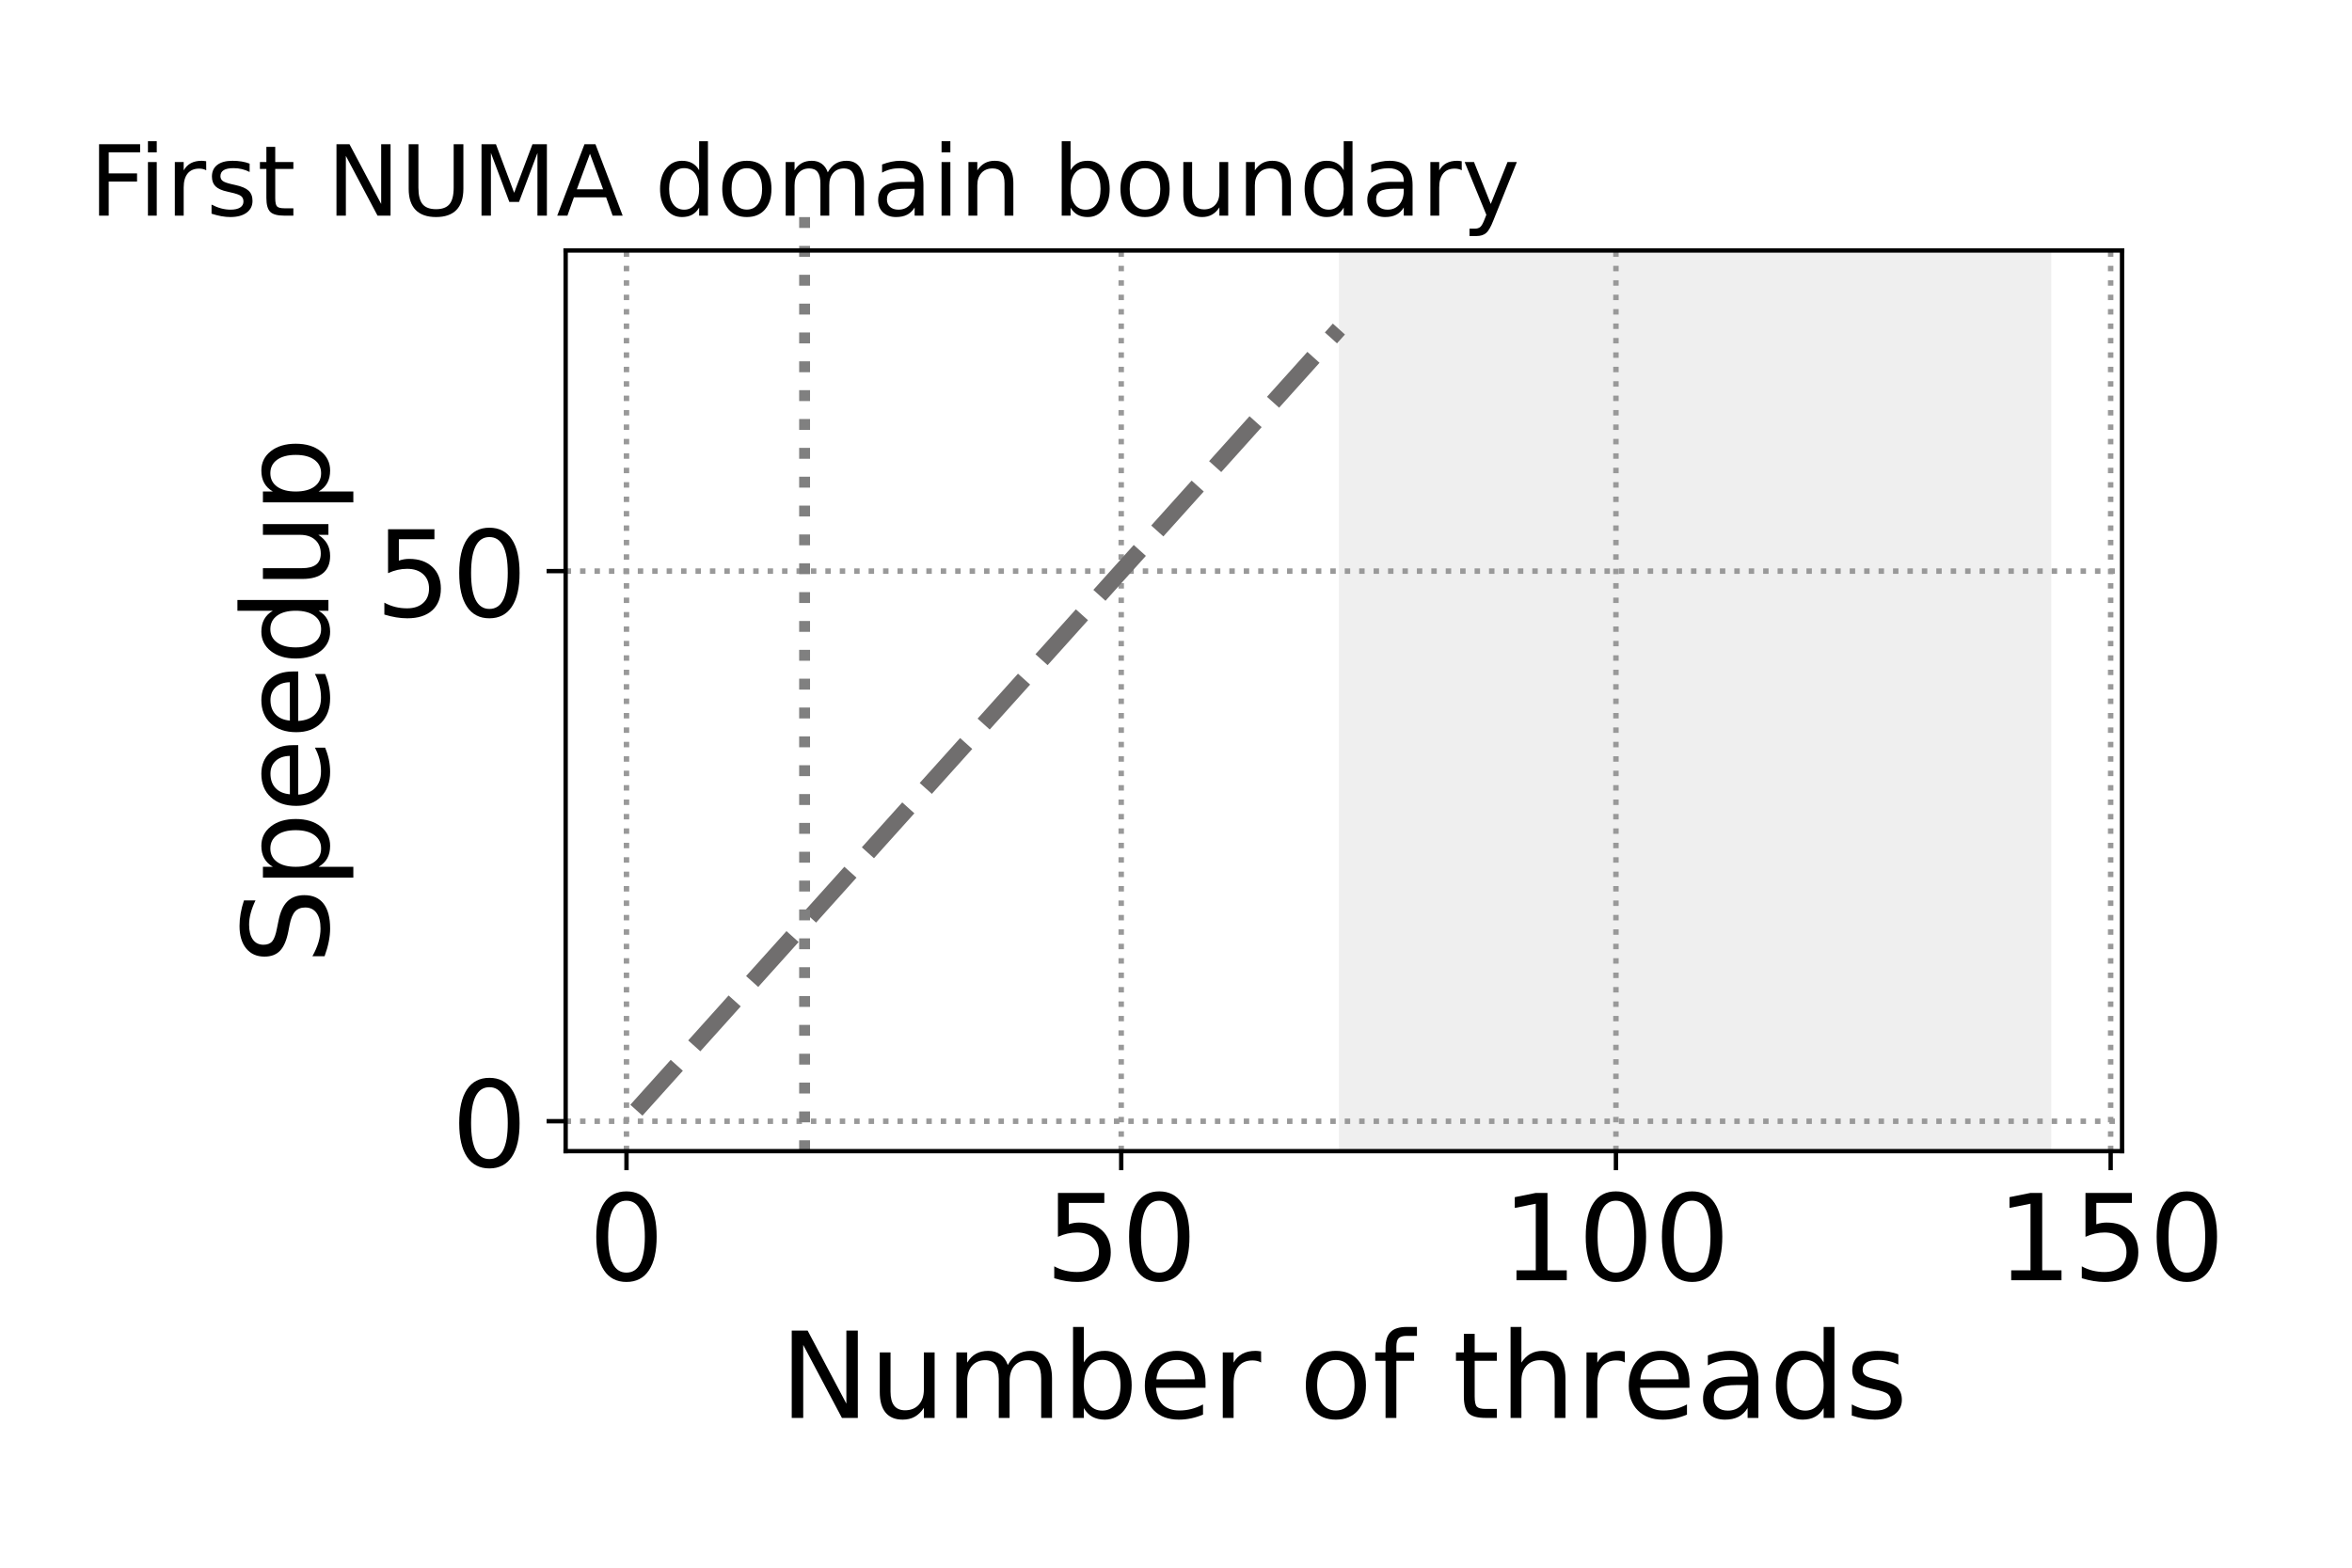 <?xml version="1.0" encoding="UTF-8" standalone="no"?>
<!-- Created with matplotlib (https://matplotlib.org/) -->

<svg
   xmlns:dc="http://purl.org/dc/elements/1.1/"
   xmlns:cc="http://creativecommons.org/ns#"
   xmlns:rdf="http://www.w3.org/1999/02/22-rdf-syntax-ns#"
   xmlns:svg="http://www.w3.org/2000/svg"
   xmlns="http://www.w3.org/2000/svg"
   xmlns:xlink="http://www.w3.org/1999/xlink"
   xmlns:sodipodi="http://sodipodi.sourceforge.net/DTD/sodipodi-0.dtd"
   xmlns:inkscape="http://www.inkscape.org/namespaces/inkscape"
   height="288pt"
   version="1.1"
   viewBox="0 0 432 288"
   width="432pt"
   id="svg323"
   sodipodi:docname="cell-grow-divide-0.svg"
   inkscape:version="0.92.5 (2060ec1f9f, 2020-04-08)">
  <sodipodi:namedview
     pagecolor="#ffffff"
     bordercolor="#666666"
     borderopacity="1"
     objecttolerance="10"
     gridtolerance="10"
     guidetolerance="10"
     inkscape:pageopacity="0"
     inkscape:pageshadow="2"
     inkscape:window-width="1920"
     inkscape:window-height="1163"
     id="namedview325"
     showgrid="false"
     inkscape:zoom="2.4583333"
     inkscape:cx="379.66756"
     inkscape:cy="237.91007"
     inkscape:window-x="0"
     inkscape:window-y="0"
     inkscape:window-maximized="1"
     inkscape:current-layer="axes_1" />
  <defs
     id="defs6">
    <style
       type="text/css"
       id="style4">*{stroke-linecap:butt;stroke-linejoin:round;}</style>
  </defs>
  <g
     id="figure_1">
    <g
       id="patch_1">
      <path
         d="M 0 288  L 432 288  L 432 0  L 0 0  z "
         style="fill:#ffffff;"
         id="path8" />
    </g>
    <g
       id="axes_1">
      <g
         id="patch_2">
        <path
           d="M 103.894 211.48  L 389.763 211.48  L 389.763 46.016  L 103.894 46.016  z "
           style="fill:#ffffff;"
           id="path11" />
      </g>
      <g
         id="patch_3">
        <path
           clip-path="url(#pd57c8d99ba)"
           d="M 245.92 211.48  L 245.92 46.016  L 376.769 46.016  L 376.769 211.48  z "
           style="fill:#b2b2b2;opacity:0.2;"
           id="path14" />
      </g>
      <g
         id="matplotlib.axis_1">
        <g
           id="xtick_1">
          <g
             id="line2d_1">
            <path
               clip-path="url(#pd57c8d99ba)"
               d="M 115.07 211.48  L 115.07 46.016  "
               style="fill:none;stroke:#999999;stroke-dasharray:1,1.65;stroke-dashoffset:0;"
               id="path32" />
          </g>
          <g
             id="line2d_2">
            <defs
               id="defs36">
              <path
                 d="M 0 0  L 0 3.5  "
                 id="m0c63e950c4"
                 style="stroke:#000000;stroke-width:0.8;" />
            </defs>
            <g
               id="g40">
              <use
                 style="stroke:#000000;stroke-width:0.8;"
                 x="115.07"
                 xlink:href="#m0c63e950c4"
                 y="211.48"
                 id="use38" />
            </g>
          </g>
          <g
             id="text_1">
            <!-- 0 -->
            <g
               transform="translate(108.072 235.197)scale(0.22 -0.22)"
               id="g48">
              <defs
                 id="defs44">
                <path
                   d="M 31.781 66.406  Q 24.172 66.406 20.328 58.906  Q 16.5 51.422 16.5 36.375  Q 16.5 21.391 20.328 13.891  Q 24.172 6.391 31.781 6.391  Q 39.453 6.391 43.281 13.891  Q 47.125 21.391 47.125 36.375  Q 47.125 51.422 43.281 58.906  Q 39.453 66.406 31.781 66.406  z M 31.781 74.219  Q 44.047 74.219 50.516 64.516  Q 56.984 54.828 56.984 36.375  Q 56.984 17.969 50.516 8.266  Q 44.047 -1.422 31.781 -1.422  Q 19.531 -1.422 13.062 8.266  Q 6.594 17.969 6.594 36.375  Q 6.594 54.828 13.062 64.516  Q 19.531 74.219 31.781 74.219  z "
                   id="DejaVuSans-48" />
              </defs>
              <use
                 xlink:href="#DejaVuSans-48"
                 id="use46" />
            </g>
          </g>
        </g>
        <g
           id="xtick_2">
          <g
             id="line2d_3">
            <path
               clip-path="url(#pd57c8d99ba)"
               d="M 205.938 211.48  L 205.938 46.016  "
               style="fill:none;stroke:#999999;stroke-dasharray:1,1.65;stroke-dashoffset:0;"
               id="path52" />
          </g>
          <g
             id="line2d_4">
            <g
               id="g57">
              <use
                 style="stroke:#000000;stroke-width:0.8;"
                 x="205.938"
                 xlink:href="#m0c63e950c4"
                 y="211.48"
                 id="use55" />
            </g>
          </g>
          <g
             id="text_2">
            <!-- 50 -->
            <g
               transform="translate(191.94 235.197)scale(0.22 -0.22)"
               id="g67">
              <defs
                 id="defs61">
                <path
                   d="M 10.797 72.906  L 49.516 72.906  L 49.516 64.594  L 19.828 64.594  L 19.828 46.734  Q 21.969 47.469 24.109 47.828  Q 26.266 48.188 28.422 48.188  Q 40.625 48.188 47.75 41.5  Q 54.891 34.812 54.891 23.391  Q 54.891 11.625 47.562 5.094  Q 40.234 -1.422 26.906 -1.422  Q 22.312 -1.422 17.547 -0.641  Q 12.797 0.141 7.719 1.703  L 7.719 11.625  Q 12.109 9.234 16.797 8.062  Q 21.484 6.891 26.703 6.891  Q 35.156 6.891 40.078 11.328  Q 45.016 15.766 45.016 23.391  Q 45.016 31 40.078 35.438  Q 35.156 39.891 26.703 39.891  Q 22.75 39.891 18.812 39.016  Q 14.891 38.141 10.797 36.281  z "
                   id="DejaVuSans-53" />
              </defs>
              <use
                 xlink:href="#DejaVuSans-53"
                 id="use63" />
              <use
                 x="63.623"
                 xlink:href="#DejaVuSans-48"
                 id="use65" />
            </g>
          </g>
        </g>
        <g
           id="xtick_3">
          <g
             id="line2d_5">
            <path
               clip-path="url(#pd57c8d99ba)"
               d="M 296.805 211.48  L 296.805 46.016  "
               style="fill:none;stroke:#999999;stroke-dasharray:1,1.65;stroke-dashoffset:0;"
               id="path71" />
          </g>
          <g
             id="line2d_6">
            <g
               id="g76">
              <use
                 style="stroke:#000000;stroke-width:0.8;"
                 x="296.805"
                 xlink:href="#m0c63e950c4"
                 y="211.48"
                 id="use74" />
            </g>
          </g>
          <g
             id="text_3">
            <!-- 100 -->
            <g
               transform="translate(275.809 235.197)scale(0.22 -0.22)"
               id="g88">
              <defs
                 id="defs80">
                <path
                   d="M 12.406 8.297  L 28.516 8.297  L 28.516 63.922  L 10.984 60.406  L 10.984 69.391  L 28.422 72.906  L 38.281 72.906  L 38.281 8.297  L 54.391 8.297  L 54.391 0  L 12.406 0  z "
                   id="DejaVuSans-49" />
              </defs>
              <use
                 xlink:href="#DejaVuSans-49"
                 id="use82" />
              <use
                 x="63.623"
                 xlink:href="#DejaVuSans-48"
                 id="use84" />
              <use
                 x="127.246"
                 xlink:href="#DejaVuSans-48"
                 id="use86" />
            </g>
          </g>
        </g>
        <g
           id="xtick_4">
          <g
             id="line2d_7">
            <path
               clip-path="url(#pd57c8d99ba)"
               d="M 387.673 211.48  L 387.673 46.016  "
               style="fill:none;stroke:#999999;stroke-dasharray:1,1.65;stroke-dashoffset:0;"
               id="path92" />
          </g>
          <g
             id="line2d_8">
            <g
               id="g97">
              <use
                 style="stroke:#000000;stroke-width:0.8;"
                 x="387.673"
                 xlink:href="#m0c63e950c4"
                 y="211.48"
                 id="use95" />
            </g>
          </g>
          <g
             id="text_4">
            <!-- 150 -->
            <g
               transform="translate(366.676 235.197)scale(0.22 -0.22)"
               id="g106">
              <use
                 xlink:href="#DejaVuSans-49"
                 id="use100" />
              <use
                 x="63.623"
                 xlink:href="#DejaVuSans-53"
                 id="use102" />
              <use
                 x="127.246"
                 xlink:href="#DejaVuSans-48"
                 id="use104" />
            </g>
          </g>
        </g>
        <g
           id="text_5">
          <!-- Number of threads -->
          <g
             transform="translate(143.263 260.488)scale(0.22 -0.22)"
             id="g160">
            <defs
               id="defs124">
              <path
                 d="M 9.812 72.906  L 23.094 72.906  L 55.422 11.922  L 55.422 72.906  L 64.984 72.906  L 64.984 0  L 51.703 0  L 19.391 60.984  L 19.391 0  L 9.812 0  z "
                 id="DejaVuSans-78" />
              <path
                 d="M 8.5 21.578  L 8.5 54.688  L 17.484 54.688  L 17.484 21.922  Q 17.484 14.156 20.5 10.266  Q 23.531 6.391 29.594 6.391  Q 36.859 6.391 41.078 11.031  Q 45.312 15.672 45.312 23.688  L 45.312 54.688  L 54.297 54.688  L 54.297 0  L 45.312 0  L 45.312 8.406  Q 42.047 3.422 37.719 1  Q 33.406 -1.422 27.688 -1.422  Q 18.266 -1.422 13.375 4.438  Q 8.5 10.297 8.5 21.578  z M 31.109 56  z "
                 id="DejaVuSans-117" />
              <path
                 d="M 52 44.188  Q 55.375 50.25 60.062 53.125  Q 64.75 56 71.094 56  Q 79.641 56 84.281 50.016  Q 88.922 44.047 88.922 33.016  L 88.922 0  L 79.891 0  L 79.891 32.719  Q 79.891 40.578 77.094 44.375  Q 74.312 48.188 68.609 48.188  Q 61.625 48.188 57.562 43.547  Q 53.516 38.922 53.516 30.906  L 53.516 0  L 44.484 0  L 44.484 32.719  Q 44.484 40.625 41.703 44.406  Q 38.922 48.188 33.109 48.188  Q 26.219 48.188 22.156 43.531  Q 18.109 38.875 18.109 30.906  L 18.109 0  L 9.078 0  L 9.078 54.688  L 18.109 54.688  L 18.109 46.188  Q 21.188 51.219 25.484 53.609  Q 29.781 56 35.688 56  Q 41.656 56 45.828 52.969  Q 50 49.953 52 44.188  z "
                 id="DejaVuSans-109" />
              <path
                 d="M 48.688 27.297  Q 48.688 37.203 44.609 42.844  Q 40.531 48.484 33.406 48.484  Q 26.266 48.484 22.188 42.844  Q 18.109 37.203 18.109 27.297  Q 18.109 17.391 22.188 11.75  Q 26.266 6.109 33.406 6.109  Q 40.531 6.109 44.609 11.75  Q 48.688 17.391 48.688 27.297  z M 18.109 46.391  Q 20.953 51.266 25.266 53.625  Q 29.594 56 35.594 56  Q 45.562 56 51.781 48.094  Q 58.016 40.188 58.016 27.297  Q 58.016 14.406 51.781 6.484  Q 45.562 -1.422 35.594 -1.422  Q 29.594 -1.422 25.266 0.953  Q 20.953 3.328 18.109 8.203  L 18.109 0  L 9.078 0  L 9.078 75.984  L 18.109 75.984  z "
                 id="DejaVuSans-98" />
              <path
                 d="M 56.203 29.594  L 56.203 25.203  L 14.891 25.203  Q 15.484 15.922 20.484 11.062  Q 25.484 6.203 34.422 6.203  Q 39.594 6.203 44.453 7.469  Q 49.312 8.734 54.109 11.281  L 54.109 2.781  Q 49.266 0.734 44.188 -0.344  Q 39.109 -1.422 33.891 -1.422  Q 20.797 -1.422 13.156 6.188  Q 5.516 13.812 5.516 26.812  Q 5.516 40.234 12.766 48.109  Q 20.016 56 32.328 56  Q 43.359 56 49.781 48.891  Q 56.203 41.797 56.203 29.594  z M 47.219 32.234  Q 47.125 39.594 43.094 43.984  Q 39.062 48.391 32.422 48.391  Q 24.906 48.391 20.391 44.141  Q 15.875 39.891 15.188 32.172  z "
                 id="DejaVuSans-101" />
              <path
                 d="M 41.109 46.297  Q 39.594 47.172 37.812 47.578  Q 36.031 48 33.891 48  Q 26.266 48 22.188 43.047  Q 18.109 38.094 18.109 28.812  L 18.109 0  L 9.078 0  L 9.078 54.688  L 18.109 54.688  L 18.109 46.188  Q 20.953 51.172 25.484 53.578  Q 30.031 56 36.531 56  Q 37.453 56 38.578 55.875  Q 39.703 55.766 41.062 55.516  z "
                 id="DejaVuSans-114" />
              <path
                 id="DejaVuSans-32" />
              <path
                 d="M 30.609 48.391  Q 23.391 48.391 19.188 42.75  Q 14.984 37.109 14.984 27.297  Q 14.984 17.484 19.156 11.844  Q 23.344 6.203 30.609 6.203  Q 37.797 6.203 41.984 11.859  Q 46.188 17.531 46.188 27.297  Q 46.188 37.016 41.984 42.703  Q 37.797 48.391 30.609 48.391  z M 30.609 56  Q 42.328 56 49.016 48.375  Q 55.719 40.766 55.719 27.297  Q 55.719 13.875 49.016 6.219  Q 42.328 -1.422 30.609 -1.422  Q 18.844 -1.422 12.172 6.219  Q 5.516 13.875 5.516 27.297  Q 5.516 40.766 12.172 48.375  Q 18.844 56 30.609 56  z "
                 id="DejaVuSans-111" />
              <path
                 d="M 37.109 75.984  L 37.109 68.5  L 28.516 68.5  Q 23.688 68.5 21.797 66.547  Q 19.922 64.594 19.922 59.516  L 19.922 54.688  L 34.719 54.688  L 34.719 47.703  L 19.922 47.703  L 19.922 0  L 10.891 0  L 10.891 47.703  L 2.297 47.703  L 2.297 54.688  L 10.891 54.688  L 10.891 58.5  Q 10.891 67.625 15.141 71.797  Q 19.391 75.984 28.609 75.984  z "
                 id="DejaVuSans-102" />
              <path
                 d="M 18.312 70.219  L 18.312 54.688  L 36.812 54.688  L 36.812 47.703  L 18.312 47.703  L 18.312 18.016  Q 18.312 11.328 20.141 9.422  Q 21.969 7.516 27.594 7.516  L 36.812 7.516  L 36.812 0  L 27.594 0  Q 17.188 0 13.234 3.875  Q 9.281 7.766 9.281 18.016  L 9.281 47.703  L 2.688 47.703  L 2.688 54.688  L 9.281 54.688  L 9.281 70.219  z "
                 id="DejaVuSans-116" />
              <path
                 d="M 54.891 33.016  L 54.891 0  L 45.906 0  L 45.906 32.719  Q 45.906 40.484 42.875 44.328  Q 39.844 48.188 33.797 48.188  Q 26.516 48.188 22.312 43.547  Q 18.109 38.922 18.109 30.906  L 18.109 0  L 9.078 0  L 9.078 75.984  L 18.109 75.984  L 18.109 46.188  Q 21.344 51.125 25.703 53.562  Q 30.078 56 35.797 56  Q 45.219 56 50.047 50.172  Q 54.891 44.344 54.891 33.016  z "
                 id="DejaVuSans-104" />
              <path
                 d="M 34.281 27.484  Q 23.391 27.484 19.188 25  Q 14.984 22.516 14.984 16.5  Q 14.984 11.719 18.141 8.906  Q 21.297 6.109 26.703 6.109  Q 34.188 6.109 38.703 11.406  Q 43.219 16.703 43.219 25.484  L 43.219 27.484  z M 52.203 31.203  L 52.203 0  L 43.219 0  L 43.219 8.297  Q 40.141 3.328 35.547 0.953  Q 30.953 -1.422 24.312 -1.422  Q 15.922 -1.422 10.953 3.297  Q 6 8.016 6 15.922  Q 6 25.141 12.172 29.828  Q 18.359 34.516 30.609 34.516  L 43.219 34.516  L 43.219 35.406  Q 43.219 41.609 39.141 45  Q 35.062 48.391 27.688 48.391  Q 23 48.391 18.547 47.266  Q 14.109 46.141 10.016 43.891  L 10.016 52.203  Q 14.938 54.109 19.578 55.047  Q 24.219 56 28.609 56  Q 40.484 56 46.344 49.844  Q 52.203 43.703 52.203 31.203  z "
                 id="DejaVuSans-97" />
              <path
                 d="M 45.406 46.391  L 45.406 75.984  L 54.391 75.984  L 54.391 0  L 45.406 0  L 45.406 8.203  Q 42.578 3.328 38.25 0.953  Q 33.938 -1.422 27.875 -1.422  Q 17.969 -1.422 11.734 6.484  Q 5.516 14.406 5.516 27.297  Q 5.516 40.188 11.734 48.094  Q 17.969 56 27.875 56  Q 33.938 56 38.25 53.625  Q 42.578 51.266 45.406 46.391  z M 14.797 27.297  Q 14.797 17.391 18.875 11.75  Q 22.953 6.109 30.078 6.109  Q 37.203 6.109 41.297 11.75  Q 45.406 17.391 45.406 27.297  Q 45.406 37.203 41.297 42.844  Q 37.203 48.484 30.078 48.484  Q 22.953 48.484 18.875 42.844  Q 14.797 37.203 14.797 27.297  z "
                 id="DejaVuSans-100" />
              <path
                 d="M 44.281 53.078  L 44.281 44.578  Q 40.484 46.531 36.375 47.5  Q 32.281 48.484 27.875 48.484  Q 21.188 48.484 17.844 46.438  Q 14.5 44.391 14.5 40.281  Q 14.5 37.156 16.891 35.375  Q 19.281 33.594 26.516 31.984  L 29.594 31.297  Q 39.156 29.25 43.188 25.516  Q 47.219 21.781 47.219 15.094  Q 47.219 7.469 41.188 3.016  Q 35.156 -1.422 24.609 -1.422  Q 20.219 -1.422 15.453 -0.562  Q 10.688 0.297 5.422 2  L 5.422 11.281  Q 10.406 8.688 15.234 7.391  Q 20.062 6.109 24.812 6.109  Q 31.156 6.109 34.562 8.281  Q 37.984 10.453 37.984 14.406  Q 37.984 18.062 35.516 20.016  Q 33.062 21.969 24.703 23.781  L 21.578 24.516  Q 13.234 26.266 9.516 29.906  Q 5.812 33.547 5.812 39.891  Q 5.812 47.609 11.281 51.797  Q 16.75 56 26.812 56  Q 31.781 56 36.172 55.266  Q 40.578 54.547 44.281 53.078  z "
                 id="DejaVuSans-115" />
            </defs>
            <use
               xlink:href="#DejaVuSans-78"
               id="use126" />
            <use
               x="74.805"
               xlink:href="#DejaVuSans-117"
               id="use128" />
            <use
               x="138.184"
               xlink:href="#DejaVuSans-109"
               id="use130" />
            <use
               x="235.596"
               xlink:href="#DejaVuSans-98"
               id="use132" />
            <use
               x="299.072"
               xlink:href="#DejaVuSans-101"
               id="use134" />
            <use
               x="360.596"
               xlink:href="#DejaVuSans-114"
               id="use136" />
            <use
               x="401.709"
               xlink:href="#DejaVuSans-32"
               id="use138" />
            <use
               x="433.496"
               xlink:href="#DejaVuSans-111"
               id="use140" />
            <use
               x="494.678"
               xlink:href="#DejaVuSans-102"
               id="use142" />
            <use
               x="529.883"
               xlink:href="#DejaVuSans-32"
               id="use144" />
            <use
               x="561.67"
               xlink:href="#DejaVuSans-116"
               id="use146" />
            <use
               x="600.879"
               xlink:href="#DejaVuSans-104"
               id="use148" />
            <use
               x="664.258"
               xlink:href="#DejaVuSans-114"
               id="use150" />
            <use
               x="703.121"
               xlink:href="#DejaVuSans-101"
               id="use152" />
            <use
               x="764.645"
               xlink:href="#DejaVuSans-97"
               id="use154" />
            <use
               x="825.924"
               xlink:href="#DejaVuSans-100"
               id="use156" />
            <use
               x="889.4"
               xlink:href="#DejaVuSans-115"
               id="use158" />
          </g>
        </g>
      </g>
      <g
         id="matplotlib.axis_2">
        <g
           id="ytick_1">
          <g
             id="line2d_9">
            <path
               clip-path="url(#pd57c8d99ba)"
               d="M 103.894 205.98  L 389.763 205.98  "
               style="fill:none;stroke:#999999;stroke-dasharray:1,1.65;stroke-dashoffset:0;"
               id="path164" />
          </g>
          <g
             id="line2d_10">
            <defs
               id="defs168">
              <path
                 d="M 0 0  L -3.5 0  "
                 id="m5ca0cea473"
                 style="stroke:#000000;stroke-width:0.8;" />
            </defs>
            <g
               id="g172">
              <use
                 style="stroke:#000000;stroke-width:0.8;"
                 x="103.894"
                 xlink:href="#m5ca0cea473"
                 y="205.98"
                 id="use170" />
            </g>
          </g>
          <g
             id="text_6">
            <!-- 0 -->
            <g
               transform="translate(82.896 214.338)scale(0.22 -0.22)"
               id="g177">
              <use
                 xlink:href="#DejaVuSans-48"
                 id="use175" />
            </g>
          </g>
        </g>
        <g
           id="ytick_2">
          <g
             id="line2d_11">
            <path
               clip-path="url(#pd57c8d99ba)"
               d="M 103.894 104.916  L 389.763 104.916  "
               style="fill:none;stroke:#999999;stroke-dasharray:1,1.65;stroke-dashoffset:0;"
               id="path181" />
          </g>
          <g
             id="line2d_12">
            <g
               id="g186">
              <use
                 style="stroke:#000000;stroke-width:0.8;"
                 x="103.894"
                 xlink:href="#m5ca0cea473"
                 y="104.916"
                 id="use184" />
            </g>
          </g>
          <g
             id="text_7">
            <!-- 50 -->
            <g
               transform="translate(68.899 113.274)scale(0.22 -0.22)"
               id="g193">
              <use
                 xlink:href="#DejaVuSans-53"
                 id="use189" />
              <use
                 x="63.623"
                 xlink:href="#DejaVuSans-48"
                 id="use191" />
            </g>
          </g>
        </g>
        <g
           id="text_8">
          <!-- Speedup -->
          <g
             transform="translate(60.323 177.189)rotate(-90)scale(0.22 -0.22)"
             id="g215">
            <defs
               id="defs199">
              <path
                 d="M 53.516 70.516  L 53.516 60.891  Q 47.906 63.578 42.922 64.891  Q 37.938 66.219 33.297 66.219  Q 25.25 66.219 20.875 63.094  Q 16.5 59.969 16.5 54.203  Q 16.5 49.359 19.406 46.891  Q 22.312 44.438 30.422 42.922  L 36.375 41.703  Q 47.406 39.594 52.656 34.297  Q 57.906 29 57.906 20.125  Q 57.906 9.516 50.797 4.047  Q 43.703 -1.422 29.984 -1.422  Q 24.812 -1.422 18.969 -0.25  Q 13.141 0.922 6.891 3.219  L 6.891 13.375  Q 12.891 10.016 18.656 8.297  Q 24.422 6.594 29.984 6.594  Q 38.422 6.594 43.016 9.906  Q 47.609 13.234 47.609 19.391  Q 47.609 24.75 44.312 27.781  Q 41.016 30.812 33.5 32.328  L 27.484 33.5  Q 16.453 35.688 11.516 40.375  Q 6.594 45.062 6.594 53.422  Q 6.594 63.094 13.406 68.656  Q 20.219 74.219 32.172 74.219  Q 37.312 74.219 42.625 73.281  Q 47.953 72.359 53.516 70.516  z "
                 id="DejaVuSans-83" />
              <path
                 d="M 18.109 8.203  L 18.109 -20.797  L 9.078 -20.797  L 9.078 54.688  L 18.109 54.688  L 18.109 46.391  Q 20.953 51.266 25.266 53.625  Q 29.594 56 35.594 56  Q 45.562 56 51.781 48.094  Q 58.016 40.188 58.016 27.297  Q 58.016 14.406 51.781 6.484  Q 45.562 -1.422 35.594 -1.422  Q 29.594 -1.422 25.266 0.953  Q 20.953 3.328 18.109 8.203  z M 48.688 27.297  Q 48.688 37.203 44.609 42.844  Q 40.531 48.484 33.406 48.484  Q 26.266 48.484 22.188 42.844  Q 18.109 37.203 18.109 27.297  Q 18.109 17.391 22.188 11.75  Q 26.266 6.109 33.406 6.109  Q 40.531 6.109 44.609 11.75  Q 48.688 17.391 48.688 27.297  z "
                 id="DejaVuSans-112" />
            </defs>
            <use
               xlink:href="#DejaVuSans-83"
               id="use201" />
            <use
               x="63.477"
               xlink:href="#DejaVuSans-112"
               id="use203" />
            <use
               x="126.953"
               xlink:href="#DejaVuSans-101"
               id="use205" />
            <use
               x="188.477"
               xlink:href="#DejaVuSans-101"
               id="use207" />
            <use
               x="250"
               xlink:href="#DejaVuSans-100"
               id="use209" />
            <use
               x="313.477"
               xlink:href="#DejaVuSans-117"
               id="use211" />
            <use
               x="376.855"
               xlink:href="#DejaVuSans-112"
               id="use213" />
          </g>
        </g>
      </g>
      <g
         id="line2d_13">
        <path
           clip-path="url(#pd57c8d99ba)"
           d="M 116.888 203.959  L 118.705 201.938  L 120.522 199.916  L 122.34 197.895  L 124.157 195.874  L 125.975 193.852  L 127.792 191.831  L 129.609 189.81  L 131.427 187.789  L 133.244 185.767  L 135.061 183.746  L 136.879 181.725  L 138.696 179.703  L 140.513 177.682  L 142.331 175.661  L 144.148 173.64  L 145.965 171.618  L 147.783 169.597  L 149.6 167.576  L 151.417 165.554  L 153.235 163.533  L 155.052 161.512  L 156.869 159.491  L 158.687 157.469  L 160.504 155.448  L 162.321 153.427  L 164.139 151.405  L 165.956 149.384  L 167.774 147.363  L 169.591 145.342  L 171.408 143.32  L 173.226 141.299  L 175.043 139.278  L 176.86 137.257  L 178.678 135.235  L 180.495 133.214  L 182.312 131.193  L 184.13 129.171  L 185.947 127.15  L 187.764 125.129  L 189.582 123.108  L 191.399 121.086  L 193.216 119.065  L 195.034 117.044  L 196.851 115.022  L 198.668 113.001  L 200.486 110.98  L 202.303 108.959  L 204.121 106.937  L 205.938 104.916  L 207.755 102.895  L 209.573 100.873  L 211.39 98.852  L 213.207 96.831  L 215.025 94.81  L 216.842 92.788  L 218.659 90.767  L 220.477 88.746  L 222.294 86.724  L 224.111 84.703  L 225.929 82.682  L 227.746 80.661  L 229.563 78.639  L 231.381 76.618  L 233.198 74.597  L 235.015 72.575  L 236.833 70.554  L 238.65 68.533  L 240.467 66.512  L 242.285 64.49  L 244.102 62.469  L 245.92 60.448  "
           style="fill:none;stroke:#706e6e;stroke-dasharray:11.1,4.8;stroke-dashoffset:0;stroke-width:3;"
           id="path219" />
      </g>
      <g
         id="line2d_18" />
      <g
         id="line2d_19">
        <path
           d="M 147.783 211.48  L 147.783 39.617  "
           style="fill:none;stroke:#808080;stroke-dasharray:2,3.3;stroke-dashoffset:0;stroke-width:2;"
           id="path237" />
      </g>
      <g
         id="patch_4">
        <path
           d="M 103.894 211.48  L 103.894 46.016  "
           style="fill:none;stroke:#000000;stroke-linecap:square;stroke-linejoin:miter;stroke-width:0.8;"
           id="path240" />
      </g>
      <g
         id="patch_5">
        <path
           d="M 389.763 211.48  L 389.763 46.016  "
           style="fill:none;stroke:#000000;stroke-linecap:square;stroke-linejoin:miter;stroke-width:0.8;"
           id="path243" />
      </g>
      <g
         id="patch_6">
        <path
           d="M 103.894 211.48  L 389.763 211.48  "
           style="fill:none;stroke:#000000;stroke-linecap:square;stroke-linejoin:miter;stroke-width:0.8;"
           id="path246" />
      </g>
      <g
         id="patch_7">
        <path
           d="M 103.894 46.016  L 389.763 46.016  "
           style="fill:none;stroke:#000000;stroke-linecap:square;stroke-linejoin:miter;stroke-width:0.8;"
           id="path249" />
      </g>
      <g
         id="text_9">
        <!-- First NUMA domain boundary -->
        <g
           transform="translate(16.429 39.617)scale(0.18 -0.18)"
           id="g313">
          <defs
             id="defs259">
            <path
               d="M 9.812 72.906  L 51.703 72.906  L 51.703 64.594  L 19.672 64.594  L 19.672 43.109  L 48.578 43.109  L 48.578 34.812  L 19.672 34.812  L 19.672 0  L 9.812 0  z "
               id="DejaVuSans-70" />
            <path
               d="M 9.422 54.688  L 18.406 54.688  L 18.406 0  L 9.422 0  z M 9.422 75.984  L 18.406 75.984  L 18.406 64.594  L 9.422 64.594  z "
               id="DejaVuSans-105" />
            <path
               d="M 8.688 72.906  L 18.609 72.906  L 18.609 28.609  Q 18.609 16.891 22.844 11.734  Q 27.094 6.594 36.625 6.594  Q 46.094 6.594 50.344 11.734  Q 54.594 16.891 54.594 28.609  L 54.594 72.906  L 64.5 72.906  L 64.5 27.391  Q 64.5 13.141 57.438 5.859  Q 50.391 -1.422 36.625 -1.422  Q 22.797 -1.422 15.734 5.859  Q 8.688 13.141 8.688 27.391  z "
               id="DejaVuSans-85" />
            <path
               d="M 9.812 72.906  L 24.516 72.906  L 43.109 23.297  L 61.812 72.906  L 76.516 72.906  L 76.516 0  L 66.891 0  L 66.891 64.016  L 48.094 14.016  L 38.188 14.016  L 19.391 64.016  L 19.391 0  L 9.812 0  z "
               id="DejaVuSans-77" />
            <path
               d="M 34.188 63.188  L 20.797 26.906  L 47.609 26.906  z M 28.609 72.906  L 39.797 72.906  L 67.578 0  L 57.328 0  L 50.688 18.703  L 17.828 18.703  L 11.188 0  L 0.781 0  z "
               id="DejaVuSans-65" />
            <path
               d="M 54.891 33.016  L 54.891 0  L 45.906 0  L 45.906 32.719  Q 45.906 40.484 42.875 44.328  Q 39.844 48.188 33.797 48.188  Q 26.516 48.188 22.312 43.547  Q 18.109 38.922 18.109 30.906  L 18.109 0  L 9.078 0  L 9.078 54.688  L 18.109 54.688  L 18.109 46.188  Q 21.344 51.125 25.703 53.562  Q 30.078 56 35.797 56  Q 45.219 56 50.047 50.172  Q 54.891 44.344 54.891 33.016  z "
               id="DejaVuSans-110" />
            <path
               d="M 32.172 -5.078  Q 28.375 -14.844 24.75 -17.812  Q 21.141 -20.797 15.094 -20.797  L 7.906 -20.797  L 7.906 -13.281  L 13.188 -13.281  Q 16.891 -13.281 18.938 -11.516  Q 21 -9.766 23.484 -3.219  L 25.094 0.875  L 2.984 54.688  L 12.5 54.688  L 29.594 11.922  L 46.688 54.688  L 56.203 54.688  z "
               id="DejaVuSans-121" />
          </defs>
          <use
             xlink:href="#DejaVuSans-70"
             id="use261" />
          <use
             x="50.27"
             xlink:href="#DejaVuSans-105"
             id="use263" />
          <use
             x="78.053"
             xlink:href="#DejaVuSans-114"
             id="use265" />
          <use
             x="119.166"
             xlink:href="#DejaVuSans-115"
             id="use267" />
          <use
             x="171.266"
             xlink:href="#DejaVuSans-116"
             id="use269" />
          <use
             x="210.475"
             xlink:href="#DejaVuSans-32"
             id="use271" />
          <use
             x="242.262"
             xlink:href="#DejaVuSans-78"
             id="use273" />
          <use
             x="317.066"
             xlink:href="#DejaVuSans-85"
             id="use275" />
          <use
             x="390.26"
             xlink:href="#DejaVuSans-77"
             id="use277" />
          <use
             x="476.539"
             xlink:href="#DejaVuSans-65"
             id="use279" />
          <use
             x="544.947"
             xlink:href="#DejaVuSans-32"
             id="use281" />
          <use
             x="576.734"
             xlink:href="#DejaVuSans-100"
             id="use283" />
          <use
             x="640.211"
             xlink:href="#DejaVuSans-111"
             id="use285" />
          <use
             x="701.393"
             xlink:href="#DejaVuSans-109"
             id="use287" />
          <use
             x="798.805"
             xlink:href="#DejaVuSans-97"
             id="use289" />
          <use
             x="860.084"
             xlink:href="#DejaVuSans-105"
             id="use291" />
          <use
             x="887.867"
             xlink:href="#DejaVuSans-110"
             id="use293" />
          <use
             x="951.246"
             xlink:href="#DejaVuSans-32"
             id="use295" />
          <use
             x="983.033"
             xlink:href="#DejaVuSans-98"
             id="use297" />
          <use
             x="1046.51"
             xlink:href="#DejaVuSans-111"
             id="use299" />
          <use
             x="1107.691"
             xlink:href="#DejaVuSans-117"
             id="use301" />
          <use
             x="1171.07"
             xlink:href="#DejaVuSans-110"
             id="use303" />
          <use
             x="1234.449"
             xlink:href="#DejaVuSans-100"
             id="use305" />
          <use
             x="1297.926"
             xlink:href="#DejaVuSans-97"
             id="use307" />
          <use
             x="1359.205"
             xlink:href="#DejaVuSans-114"
             id="use309" />
          <use
             x="1400.318"
             xlink:href="#DejaVuSans-121"
             id="use311" />
        </g>
      </g>
    </g>
  </g>
  <defs
     id="defs321">
    <clipPath
       id="pd57c8d99ba">
      <rect
         height="165.464"
         width="285.869"
         x="103.894"
         y="46.016"
         id="rect318" />
    </clipPath>
  </defs>
</svg>
